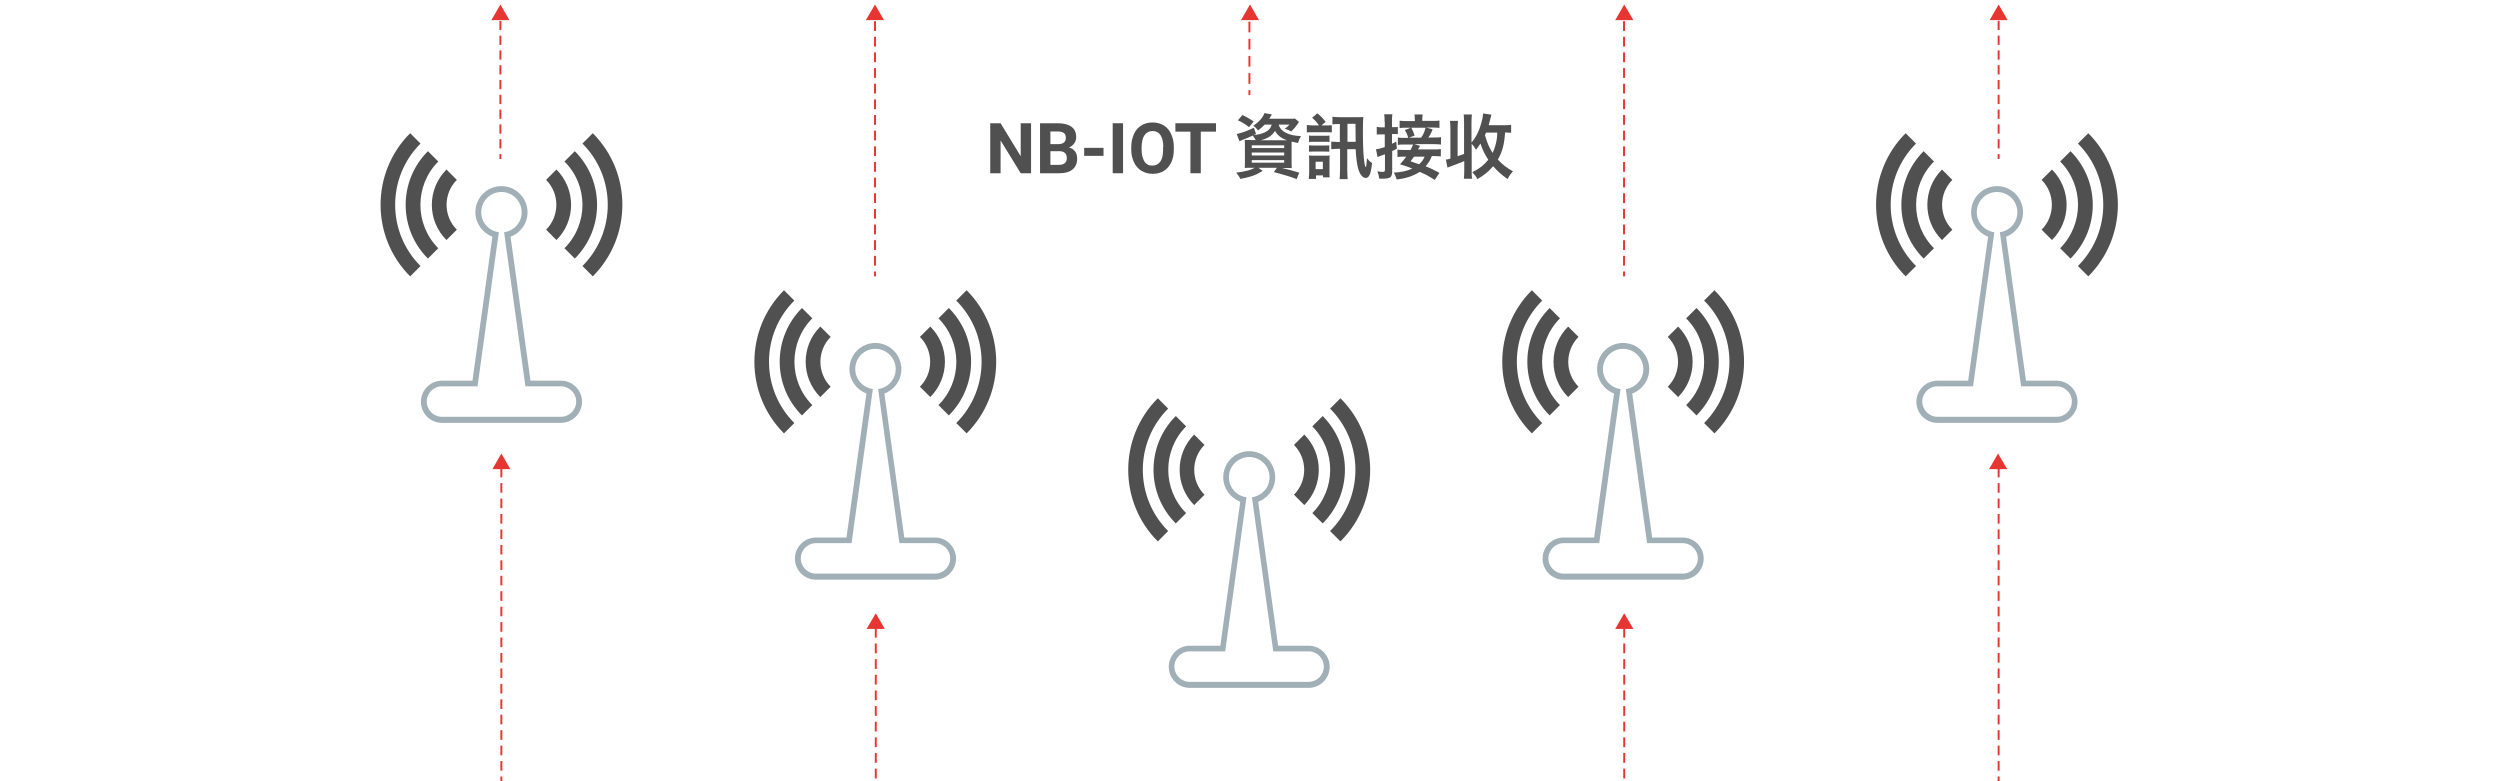<?xml version="1.0" encoding="utf-8"?>
<!-- Generator: Adobe Illustrator 22.0.1, SVG Export Plug-In . SVG Version: 6.00 Build 0)  -->
<svg version="1.1" xmlns="http://www.w3.org/2000/svg" xmlns:xlink="http://www.w3.org/1999/xlink" x="0px" y="0px"
	 viewBox="0 0 1280 400" style="enable-background:new 0 0 1280 400;" xml:space="preserve">
<style type="text/css">
	.st0{display:none;}
	.st1{display:inline;fill:#FFFFFF;}
	.st2{display:inline;fill:#A1AFB6;}
	.st3{fill:#FFFFFF;stroke:#E73631;stroke-miterlimit:10;stroke-dasharray:5,3;}
	.st4{fill:none;stroke:#505050;stroke-miterlimit:10;}
	.st5{fill:none;stroke:#505050;stroke-miterlimit:10;stroke-dasharray:4.935,2.961;}
	.st6{fill-rule:evenodd;clip-rule:evenodd;fill:#505050;}
	.st7{fill:none;stroke:#E73631;stroke-miterlimit:10;}
	.st8{fill:none;stroke:#E73631;stroke-miterlimit:10;stroke-dasharray:4.941,2.965;}
	.st9{fill:none;stroke:#E73631;stroke-miterlimit:10;stroke-dasharray:4.751,2.85;}
	.st10{fill:none;stroke:#E73631;stroke-miterlimit:10;stroke-dasharray:4.735,2.841;}
	.st11{fill:none;stroke:#E73631;stroke-miterlimit:10;stroke-dasharray:5.007,3.004;}
	.st12{fill:none;stroke:#E73631;stroke-miterlimit:10;stroke-dasharray:5.485,3.291;}
	.st13{fill:none;stroke:#E73631;stroke-miterlimit:10;stroke-dasharray:5.007,3.004;}
	.st14{fill-rule:evenodd;clip-rule:evenodd;fill:#E73631;}
	.st15{fill:#A1AFB6;stroke:#E73631;stroke-miterlimit:10;stroke-dasharray:5,3;}
	.st16{fill:#697F86;}
	.st17{fill:none;stroke:#FFFFFF;stroke-width:17;stroke-linecap:round;stroke-linejoin:round;stroke-miterlimit:10;}
	.st18{fill:#FFFFFF;}
	.st19{opacity:0.15;fill:#FFFFFF;}
	.st20{fill:#505050;}
	.st21{fill:#78B400;}
	.st22{opacity:0.1;fill:#FFFFFF;}
	.st23{fill:#D6DFDE;}
	.st24{opacity:0.2;fill:#FFFFFF;}
	.st25{fill:#469600;}
	.st26{fill:#FFC800;}
	.st27{opacity:0.8;}
	.st28{opacity:0.3;}
	.st29{fill:#A1AFB6;}
	.st30{opacity:0.76;fill:#A1AFB6;}
	.st31{fill:#231F20;}
	.st32{fill:#D6DFDE;stroke:#E73631;stroke-miterlimit:10;}
	.st33{fill:#E73631;}
	.st34{opacity:0.2;}
</style>
<g id="bg" class="st0">
	<rect y="398.9" class="st2" width="1280" height="550"/>
</g>
<g id="line">
	<g>
		<g>
			<line class="st8" x1="256.7" y1="521.1" x2="256.7" y2="237.9"/>
			<line class="st7" x1="256.7" y1="236.5" x2="256.7" y2="234"/>
		</g>
	</g>
	<g>
		<g>
			<line class="st8" x1="1023.3" y1="521.1" x2="1023.3" y2="237.9"/>
			<line class="st7" x1="1023.3" y1="236.5" x2="1023.3" y2="234"/>
		</g>
	</g>
	<g>
		<g>
			<line class="st7" x1="256.2" y1="81.4" x2="256.2" y2="78.9"/>
			<line class="st10" x1="256.2" y1="76" x2="256.2" y2="9.2"/>
			<line class="st7" x1="256.2" y1="7.8" x2="256.2" y2="5.3"/>
		</g>
	</g>
	<g>
		<g>
			<line class="st7" x1="448" y1="141.5" x2="448" y2="139"/>
			<line class="st11" x1="448" y1="136" x2="448" y2="9.3"/>
			<line class="st7" x1="448" y1="7.8" x2="448" y2="5.3"/>
		</g>
	</g>
	<g>
		<g>
			<line class="st7" x1="639.7" y1="48.7" x2="639.7" y2="46.2"/>
			<line class="st12" x1="639.7" y1="42.9" x2="639.7" y2="9.5"/>
			<line class="st7" x1="639.7" y1="7.8" x2="639.7" y2="5.3"/>
		</g>
	</g>
	<g>
		<g>
			<line class="st7" x1="831.5" y1="141.5" x2="831.5" y2="139"/>
			<line class="st11" x1="831.5" y1="136" x2="831.5" y2="9.3"/>
			<line class="st7" x1="831.5" y1="7.8" x2="831.5" y2="5.3"/>
		</g>
	</g>
	<g>
		<g>
			<line class="st7" x1="1023.3" y1="81.4" x2="1023.3" y2="78.9"/>
			<line class="st10" x1="1023.3" y1="76" x2="1023.3" y2="9.2"/>
			<line class="st7" x1="1023.3" y1="7.8" x2="1023.3" y2="5.3"/>
		</g>
	</g>
	<g>
		<g>
			<line class="st13" x1="448.4" y1="646.9" x2="448.4" y2="320"/>
			<line class="st7" x1="448.4" y1="318.5" x2="448.4" y2="316"/>
		</g>
	</g>
	<g>
		<g>
			<line class="st13" x1="831.6" y1="646.9" x2="831.6" y2="320"/>
			<line class="st7" x1="831.6" y1="318.5" x2="831.6" y2="316"/>
		</g>
	</g>
	<polygon class="st14" points="256.7,232.2 252.1,240.2 261.3,240.2 	"/>
	<polygon class="st14" points="1023,232.2 1018.4,240.2 1027.7,240.2 	"/>
	<polygon class="st14" points="1023.3,2.3 1018.7,10.3 1027.9,10.3 	"/>
	<polygon class="st14" points="831.6,2.3 827,10.3 836.3,10.3 	"/>
	<polygon class="st14" points="640,2.3 635.4,10.3 644.6,10.3 	"/>
	<polygon class="st14" points="448,2.3 443.3,10.3 452.6,10.3 	"/>
	<polygon class="st14" points="256.2,2.3 251.6,10.3 260.8,10.3 	"/>
	<polygon class="st14" points="448.4,314 443.7,322 453,322 	"/>
	<polygon class="st14" points="831.6,314 827,322 836.3,322 	"/>
</g>
<g id="Layer_1">
	<g>
		<path class="st6" d="M303.5,141.5l-5.3-5.3c17.3-17.3,17.3-45.4,0-62.7l5.3-5.3C323.7,88.4,323.7,121.3,303.5,141.5L303.5,141.5z"
			/>
		<path class="st6" d="M289,127.1l5.3,5.3c15.2-15.2,15.2-39.8,0-55l-5.3,5.3C301.3,94.9,301.3,114.8,289,127.1L289,127.1z"/>
		<path class="st6" d="M284.9,122.9l-5.3-5.3c7-7,7-18.5,0-25.5l5.3-5.3C294.9,96.8,294.9,113,284.9,122.9L284.9,122.9z"/>
		<path class="st6" d="M215.3,73.5l-5.3-5.3c-20.2,20.2-20.2,53.1,0,73.3l5.3-5.3C198,118.9,198,90.8,215.3,73.5L215.3,73.5z"/>
		<path class="st6" d="M219.1,132.4c-15.2-15.2-15.2-39.8,0-55l5.3,5.3c-12.2,12.2-12.2,32.2,0,44.4L219.1,132.4L219.1,132.4z"/>
		<path class="st6" d="M228.6,122.9l5.3-5.3c-7-7-7-18.5,0-25.5l-5.3-5.3C218.6,96.8,218.6,113,228.6,122.9L228.6,122.9z"/>
		<g>
			<path class="st29" d="M256.7,98.3c5.7,0,10.4,4.6,10.4,10.4c0,5.3-4,9.5-9,10.2l10.9,78.9h18.2c4.3,0,7.8,3.5,7.8,7.8
				c0,4.3-3.5,7.8-7.8,7.8h-60.9c-4.3,0-7.8-3.5-7.8-7.8c0-4.3,3.5-7.8,7.8-7.8h18.2l10.9-78.9c-5.1-0.7-9-5-9-10.2
				C246.4,102.9,251,98.3,256.7,98.3 M256.7,95.3c-7.4,0-13.3,6-13.3,13.4c0,5.6,3.6,10.5,8.7,12.5l-10.2,73.7h-15.6
				c-5.9,0-10.8,4.8-10.8,10.8c0,6,4.8,10.8,10.8,10.8h60.9c5.9,0,10.8-4.8,10.8-10.8c0-5.9-4.8-10.8-10.8-10.8h-15.6l-10.2-73.7
				c5.1-1.9,8.7-6.8,8.7-12.5C270.1,101.3,264.1,95.3,256.7,95.3L256.7,95.3z"/>
		</g>
	</g>
	<g>
		<path class="st6" d="M494.9,221.9l-5.3-5.3c17.3-17.3,17.3-45.4,0-62.7l5.3-5.3C515.1,168.8,515.1,201.7,494.9,221.9L494.9,221.9z
			"/>
		<path class="st6" d="M480.5,207.4l5.3,5.3c15.2-15.2,15.2-39.8,0-55l-5.3,5.3C492.7,175.3,492.7,195.2,480.5,207.4L480.5,207.4z"
			/>
		<path class="st6" d="M476.3,203.3L471,198c7-7,7-18.5,0-25.5l5.3-5.3C486.3,177.1,486.3,193.3,476.3,203.3L476.3,203.3z"/>
		<path class="st6" d="M406.7,153.9l-5.3-5.3c-20.2,20.2-20.2,53.1,0,73.3l5.3-5.3C389.4,199.3,389.4,171.1,406.7,153.9L406.7,153.9
			z"/>
		<path class="st6" d="M410.6,212.7c-15.2-15.2-15.2-39.8,0-55l5.3,5.3c-12.2,12.2-12.2,32.2,0,44.4L410.6,212.7L410.6,212.7z"/>
		<path class="st6" d="M420,203.3l5.3-5.3c-7-7-7-18.5,0-25.5l-5.3-5.3C410,177.1,410,193.3,420,203.3L420,203.3z"/>
		<g>
			<path class="st29" d="M448.2,178.6c5.7,0,10.4,4.6,10.4,10.4c0,5.3-4,9.5-9,10.2l10.9,78.9h18.2c4.3,0,7.8,3.5,7.8,7.8
				c0,4.3-3.5,7.8-7.8,7.8h-60.9c-4.3,0-7.8-3.5-7.8-7.8c0-4.3,3.5-7.8,7.8-7.8h18.2l10.9-78.9c-5.1-0.7-9-5-9-10.2
				C437.8,183.3,442.4,178.6,448.2,178.6 M448.2,175.6c-7.4,0-13.3,6-13.3,13.4c0,5.6,3.6,10.5,8.7,12.5l-10.2,73.7h-15.6
				c-5.9,0-10.8,4.8-10.8,10.8c0,6,4.8,10.8,10.8,10.8h60.9c5.9,0,10.8-4.8,10.8-10.8c0-5.9-4.8-10.8-10.8-10.8H463l-10.2-73.7
				c5.1-1.9,8.7-6.8,8.7-12.5C461.5,181.6,455.5,175.6,448.2,175.6L448.2,175.6z"/>
		</g>
	</g>
	<g>
		<path class="st6" d="M877.8,221.9l-5.3-5.3c17.3-17.3,17.3-45.4,0-62.7l5.3-5.3C898,168.8,898,201.7,877.8,221.9L877.8,221.9z"/>
		<path class="st6" d="M863.3,207.4l5.3,5.3c15.2-15.2,15.2-39.8,0-55l-5.3,5.3C875.6,175.3,875.6,195.2,863.3,207.4L863.3,207.4z"
			/>
		<path class="st6" d="M859.2,203.3l-5.3-5.3c7-7,7-18.5,0-25.5l5.3-5.3C869.1,177.1,869.1,193.3,859.2,203.3L859.2,203.3z"/>
		<path class="st6" d="M789.6,153.9l-5.3-5.3c-20.2,20.2-20.2,53.1,0,73.3l5.3-5.3C772.3,199.3,772.3,171.1,789.6,153.9L789.6,153.9
			z"/>
		<path class="st6" d="M793.4,212.7c-15.2-15.2-15.2-39.8,0-55l5.3,5.3c-12.2,12.2-12.2,32.2,0,44.4L793.4,212.7L793.4,212.7z"/>
		<path class="st6" d="M802.9,203.3l5.3-5.3c-7-7-7-18.5,0-25.5l-5.3-5.3C792.9,177.1,792.9,193.3,802.9,203.3L802.9,203.3z"/>
		<g>
			<path class="st29" d="M831,178.6c5.7,0,10.4,4.6,10.4,10.4c0,5.3-4,9.5-9,10.2l10.9,78.9h18.2c4.3,0,7.8,3.5,7.8,7.8
				c0,4.3-3.5,7.8-7.8,7.8h-60.9c-4.3,0-7.8-3.5-7.8-7.8c0-4.3,3.5-7.8,7.8-7.8h18.2l10.9-78.9c-5.1-0.7-9-5-9-10.2
				C820.7,183.3,825.3,178.6,831,178.6 M831,175.6c-7.4,0-13.3,6-13.3,13.4c0,5.6,3.6,10.5,8.7,12.5l-10.2,73.7h-15.6
				c-5.9,0-10.8,4.8-10.8,10.8c0,6,4.8,10.8,10.8,10.8h60.9c5.9,0,10.8-4.8,10.8-10.8c0-5.9-4.8-10.8-10.8-10.8h-15.6l-10.2-73.7
				c5.1-1.9,8.7-6.8,8.7-12.5C844.4,181.6,838.4,175.6,831,175.6L831,175.6z"/>
		</g>
	</g>
	<g>
		<path class="st6" d="M686.3,277.2l-5.3-5.3c17.3-17.3,17.3-45.4,0-62.7l5.3-5.3C706.6,224.1,706.6,257,686.3,277.2L686.3,277.2z"
			/>
		<path class="st6" d="M671.9,262.7l5.3,5.3c15.2-15.2,15.2-39.8,0-55l-5.3,5.3C684.1,230.6,684.1,250.5,671.9,262.7L671.9,262.7z"
			/>
		<path class="st6" d="M667.8,258.6l-5.3-5.3c7-7,7-18.5,0-25.5l5.3-5.3C677.7,232.4,677.7,248.6,667.8,258.6L667.8,258.6z"/>
		<path class="st6" d="M598.1,209.2l-5.3-5.3c-20.2,20.2-20.2,53.1,0,73.3l5.3-5.3C580.8,254.6,580.8,226.5,598.1,209.2L598.1,209.2
			z"/>
		<path class="st6" d="M602,268c-15.2-15.2-15.2-39.8,0-55l5.3,5.3c-12.2,12.2-12.2,32.2,0,44.4L602,268L602,268z"/>
		<path class="st6" d="M611.4,258.6l5.3-5.3c-7-7-7-18.5,0-25.5l-5.3-5.3C601.5,232.4,601.5,248.6,611.4,258.6L611.4,258.6z"/>
		<g>
			<path class="st29" d="M639.6,234c5.7,0,10.4,4.6,10.4,10.4c0,5.3-4,9.5-9,10.2l10.9,78.9H670c4.3,0,7.8,3.5,7.8,7.8
				c0,4.3-3.5,7.8-7.8,7.8h-60.9c-4.3,0-7.8-3.5-7.8-7.8c0-4.3,3.5-7.8,7.8-7.8h18.2l10.9-78.9c-5.1-0.7-9-5-9-10.2
				C629.2,238.6,633.9,234,639.6,234 M639.6,231c-7.4,0-13.3,6-13.3,13.4c0,5.6,3.6,10.5,8.7,12.5l-10.2,73.7h-15.6
				c-5.9,0-10.8,4.8-10.8,10.8c0,6,4.8,10.8,10.8,10.8H670c5.9,0,10.8-4.8,10.8-10.8c0-5.9-4.8-10.8-10.8-10.8h-15.6l-10.2-73.7
				c5.1-1.9,8.7-6.8,8.7-12.5C652.9,237,647,231,639.6,231L639.6,231z"/>
		</g>
	</g>
	<g>
		<path class="st6" d="M1069.2,141.5l-5.3-5.3c17.3-17.3,17.3-45.4,0-62.7l5.3-5.3C1089.4,88.4,1089.4,121.3,1069.2,141.5
			L1069.2,141.5z"/>
		<path class="st6" d="M1054.8,127.1l5.3,5.3c15.2-15.2,15.2-39.8,0-55l-5.3,5.3C1067,94.9,1067,114.8,1054.8,127.1L1054.8,127.1z"
			/>
		<path class="st6" d="M1050.6,122.9l-5.3-5.3c7-7,7-18.5,0-25.5l5.3-5.3C1060.6,96.8,1060.6,113,1050.6,122.9L1050.6,122.9z"/>
		<path class="st6" d="M981,73.5l-5.3-5.3c-20.2,20.2-20.2,53.1,0,73.3l5.3-5.3C963.7,118.9,963.7,90.8,981,73.5L981,73.5z"/>
		<path class="st6" d="M984.9,132.4c-15.2-15.2-15.2-39.8,0-55l5.3,5.3c-12.2,12.2-12.2,32.2,0,44.4L984.9,132.4L984.9,132.4z"/>
		<path class="st6" d="M994.3,122.9l5.3-5.3c-7-7-7-18.5,0-25.5l-5.3-5.3C984.3,96.8,984.3,113,994.3,122.9L994.3,122.9z"/>
		<g>
			<path class="st29" d="M1022.5,98.3c5.7,0,10.4,4.6,10.4,10.4c0,5.3-4,9.5-9,10.2l10.9,78.9h18.2c4.3,0,7.8,3.5,7.8,7.8
				c0,4.3-3.5,7.8-7.8,7.8H992c-4.3,0-7.8-3.5-7.8-7.8c0-4.3,3.5-7.8,7.8-7.8h18.2l10.9-78.9c-5.1-0.7-9-5-9-10.2
				C1012.1,102.9,1016.7,98.3,1022.5,98.3 M1022.5,95.3c-7.4,0-13.3,6-13.3,13.4c0,5.6,3.6,10.5,8.7,12.5l-10.2,73.7H992
				c-5.9,0-10.8,4.8-10.8,10.8c0,6,4.8,10.8,10.8,10.8h60.9c5.9,0,10.8-4.8,10.8-10.8c0-5.9-4.8-10.8-10.8-10.8h-15.6l-10.2-73.7
				c5.1-1.9,8.7-6.8,8.7-12.5C1035.8,101.3,1029.8,95.3,1022.5,95.3L1022.5,95.3z"/>
		</g>
	</g>
	<g>
		<path class="st20" d="M527.9,88.7h-5.3l-10.3-16.8v16.8h-5.3V63.1h5.3L522.6,80V63.1h5.3V88.7z"/>
		<path class="st20" d="M532.5,88.7V63.1h9c3.1,0,5.5,0.6,7.1,1.8s2.4,2.9,2.4,5.2c0,1.3-0.3,2.4-1,3.3s-1.5,1.7-2.7,2.1
			c1.3,0.3,2.3,1,3.1,2s1.1,2.2,1.1,3.7c0,2.5-0.8,4.3-2.4,5.6s-3.8,1.9-6.7,1.9H532.5z M537.8,73.8h3.9c2.7,0,4-1.1,4-3.2
			c0-1.2-0.3-2-1-2.5s-1.7-0.8-3.2-0.8h-3.7V73.8z M537.8,77.5v6.9h4.5c1.2,0,2.2-0.3,2.9-0.9s1-1.4,1-2.5c0-2.3-1.2-3.5-3.6-3.6
			H537.8z"/>
		<path class="st20" d="M565,79.8h-9.9v-4.1h9.9V79.8z"/>
		<path class="st20" d="M575,88.7h-5.3V63.1h5.3V88.7z"/>
		<path class="st20" d="M601,76.5c0,2.5-0.4,4.7-1.3,6.6s-2.2,3.4-3.8,4.4s-3.6,1.5-5.7,1.5c-2.1,0-4-0.5-5.7-1.5s-3-2.5-3.9-4.4
			s-1.4-4.1-1.4-6.5v-1.3c0-2.5,0.5-4.7,1.4-6.7s2.2-3.4,3.8-4.4s3.6-1.5,5.7-1.5s4,0.5,5.7,1.5s2.9,2.5,3.8,4.4s1.4,4.1,1.4,6.6
			V76.5z M595.6,75.3c0-2.7-0.5-4.7-1.4-6.1s-2.3-2.1-4.1-2.1c-1.8,0-3.1,0.7-4.1,2.1s-1.4,3.4-1.5,6.1v1.2c0,2.6,0.5,4.6,1.4,6.1
			s2.3,2.2,4.1,2.2c1.8,0,3.1-0.7,4.1-2.1s1.4-3.4,1.4-6.1V75.3z"/>
		<path class="st20" d="M622.6,67.4h-7.8v21.3h-5.3V67.4h-7.7v-4.3h20.8V67.4z"/>
		<path class="st20" d="M654.7,63.9c1,3.5,4.9,5.5,11.4,5.8c-0.8,1.3-1.1,2.1-1.5,3.5c-1.3-0.2-1.4-0.3-3.3-0.7c0,0.8,0,2,0,3.1v6.7
			c0,1.7,0,3.2,0.1,3.8c-0.8-0.1-2.3-0.1-3.8-0.1h-1.3c0.2,0,0.2,0,0.4,0.1c1.5,0.3,5.6,1.4,8.5,2.3l-1.3,3.3
			c-2.4-0.9-3.6-1.3-5.6-1.9c-0.4-0.1-1.6-0.4-3.5-1c-0.6-0.1-1.4-0.4-2.6-0.7l1.6-2.2h-9.5l2.2,1.6c-3.7,2.3-6.2,3.1-11.4,4.1
			c-0.8-1.5-1.1-1.9-2.2-3.2c4.8-0.6,7.1-1.2,9.6-2.5h-1.4c-1.7,0-2.9,0-3.8,0.1c0.1-0.6,0.1-2.1,0.1-3.6v-7.1c0-1.7,0-2.7-0.1-3.7
			c0.8,0.1,2,0.1,3.7,0.1h1.9c-0.4-0.8-0.9-1.5-1.5-2.3c-1.9,0.9-2.6,1.2-5.2,2.2c-0.5,0.2-0.9,0.4-1.6,0.7l-1.4-3.7
			c2.4-0.5,5.6-1.6,8.8-3.2l1.1,3.2l-1.3,0.6c2.5-0.3,4.1-0.7,5.5-1.3c2.2-1,3.3-2.2,3.8-4.1h-3.6c-1,1.1-2,1.9-3.4,3
			c-0.8-1.1-1.4-1.7-2.4-2.4c2.8-1.9,5-4.3,5.7-6.5l3.8,0.7c-0.2,0.4-0.2,0.4-0.6,1c-0.2,0.4-0.3,0.6-0.8,1.2H660c1.5,0,2.3,0,3-0.1
			l2.1,1.7c-0.3,0.4-0.4,0.5-0.8,1.2c-1.1,1.6-1.7,2.3-3.2,3.7c-1.1-0.6-2-1-3.3-1.4c1.2-0.8,1.6-1.2,2.4-2.1H654.7z M639.5,65.1
			c-2.1-1.7-3.4-2.4-5.7-3.5l2.3-2.7c2.6,1.2,3.7,1.9,5.8,3.3L639.5,65.1z M640.9,75.8h16.6v-1.4h-16.6V75.8z M640.9,79.6h16.6v-1.5
			h-16.6V79.6z M640.9,83.3h16.6v-1.3h-16.6V83.3z M657.7,71.8c1,0,1,0,1.2,0c-2.9-1-4.7-2.4-6.1-4.8c-0.9,1.5-1.8,2.3-3.3,3.3
			c-1.1,0.6-2.3,1.1-4,1.5H657.7z"/>
		<path class="st20" d="M675.3,64.2c-0.9-1.4-2.1-2.7-3.5-3.9l2.7-2.3c1.8,1.5,3,2.7,4.2,4.4l-2.1,1.8h2.4c1.5,0,2.1,0,2.9-0.1v3.7
			c-0.8-0.1-1.2-0.1-2.7-0.1h-7.2c-1.3,0-2,0-2.9,0.1V64c0.9,0.1,1.5,0.2,2.9,0.2H675.3z M670.1,91.6c0.1-1.1,0.2-2.4,0.2-3.5v-5.7
			c0-1.1,0-1.9-0.1-2.8c0.6,0.1,1.1,0.1,2.4,0.1h6c1.2,0,1.7,0,2.2-0.1c-0.1,0.6-0.1,1.1-0.1,2.6v6.4c0,0.8,0,1.5,0.1,2.2h-3.4v-1
			h-3.6v1.8H670.1z M670.2,69.4c0.6,0.1,1.2,0.1,2.3,0.1h6c1.2,0,1.6,0,2.2-0.1v3.3c-0.7-0.1-1.2-0.1-2.2-0.1h-6
			c-1.1,0-1.6,0-2.3,0.1V69.4z M670.2,74.4c0.6,0.1,1.2,0.1,2.3,0.1h5.9c1.2,0,1.6,0,2.2-0.1v3.3c-0.7-0.1-1.2-0.1-2.3-0.1h-5.9
			c-1.1,0-1.5,0-2.2,0.1V74.4z M673.6,86.6h3.7v-3.8h-3.7V86.6z M685.7,63.5c-1.6,0-2.6,0-3.5,0.2v-3.9c1.1,0.1,2.3,0.2,4,0.2h8.2
			c1.7,0,2.8,0,3.6-0.1c-0.1,1.4-0.2,3.8-0.2,7.1c0,6.3,0.2,11.2,0.5,14c0.3,2.9,0.7,4.6,1,4.6c0.2,0,0.4-1.9,0.6-4.6
			c0.7,0.9,1.3,1.6,2.6,2.5c-0.6,5.6-1.5,7.6-3.3,7.6c-1.6,0-3.1-2-3.9-5.1c-0.6-2.3-1-5.5-1.2-9.6h-4.3v10.4c0,1.6,0.1,3.3,0.2,4.9
			h-4.1c0.1-1.5,0.2-3.1,0.2-4.9V76.2h-0.9c-1.1,0-2.4,0.1-3.6,0.2v-3.9c1.6,0.1,2.6,0.2,3.6,0.2h0.8v-9.2H685.7z M689.9,72.6h4.2
			c0-1.6-0.1-4.7-0.1-9.2h-4.1V72.6z"/>
		<path class="st20" d="M708.9,62.2c0-1.7,0-2.5-0.2-3.7h4.2c-0.2,1.1-0.2,2-0.2,3.6v3h1c0.9,0,1.4,0,2-0.1v3.7
			c-0.8-0.1-1.2-0.1-2-0.1h-1v5c0.6-0.3,1-0.5,2.2-1.1l0.3,3.6c-1,0.6-1.4,0.8-2.4,1.2V88c0,1.3-0.4,2.3-1,2.8
			c-0.8,0.5-2.1,0.7-4,0.7c-0.5,0-0.9,0-1.7-0.1c-0.1-1.5-0.4-2.4-0.9-3.7c1.1,0.2,1.9,0.3,2.7,0.3c0.9,0,1.2-0.2,1.2-1.1V79
			c-0.8,0.3-1.6,0.6-2.3,0.8c-0.8,0.3-1.1,0.4-1.5,0.6l-0.8-4c1.3-0.1,2.3-0.4,4.5-1.1v-6.5h-1.5c-0.9,0-1.7,0-2.6,0.1V65
			c0.9,0.1,1.6,0.2,2.7,0.2h1.4V62.2z M734.6,92.1c-3.3-2-4.2-2.6-7.7-4.1c-3.3,2.1-6.9,3.3-11.8,3.9c-0.4-1.4-0.7-2.2-1.5-3.5
			c4.1-0.3,6.7-0.8,9.5-2.1c-2.4-1-3.5-1.3-6.3-2.2c1.3-1.4,1.7-1.9,3.2-3.9h-1c-1.6,0-2.5,0-3.5,0.2v-3.8c0.9,0.1,1.8,0.2,3.5,0.2
			h3.2c0.6-1.2,1-2,1.3-2.8h-4.7c-1.4,0-2.2,0-3.1,0.2v-3.8c0.7,0.1,1.4,0.2,2.9,0.2h2.4c-0.5-1.9-0.8-2.4-1.7-4l3-1.2h-2.1
			c-2.1,0-2.8,0-3.6,0.2v-3.8c1,0.1,2,0.2,4.1,0.2h3.7v-0.8c0-0.9-0.1-1.8-0.2-2.6h4.2c-0.1,0.9-0.2,1.7-0.2,2.5v0.8h4.8
			c2.1,0,3.1,0,4-0.2v3.8c-0.8-0.1-1.7-0.2-3.6-0.2h-3.2l3.3,0.9c-0.8,2.1-1.2,2.8-2.2,4.2h2.8c2,0,2.7,0,3.7-0.2v3.8
			c-1-0.1-1.7-0.2-3.7-0.2h-10l3,0.9c-0.2,0.4-0.2,0.4-0.6,1c-0.1,0.2-0.2,0.4-0.5,0.8h8.2c1.8,0,2.7,0,3.5-0.2v3.8
			c-1-0.1-1.8-0.2-3.5-0.2h-1.1c-0.8,2.1-1.6,3.5-3.2,5.2c2.6,1.1,4,1.7,7.1,3.4L734.6,92.1z M727.6,70.5c1.1-1.6,1.6-2.6,2.3-5.1
			h-7.3c0.6,1.1,1.2,2.4,1.7,4l-3,1.1H727.6z M724,80.2c-0.6,0.8-0.9,1.2-1.8,2.4c3,1,3,1,4.4,1.5c1.4-1.3,2.2-2.4,2.8-3.9H724z"/>
		<path class="st20" d="M773.7,68c-0.9-0.1-1.5-0.1-3.1-0.2c-0.4,6.2-1.4,9.9-3.7,13.9c2.2,2.5,4.8,4.4,7.7,6c-1.2,1.4-1.7,2-2.7,4
			c-3.5-2.5-5.3-4.2-7.4-6.6c-2.3,2.7-4.6,4.6-8.1,6.6c-0.8-1.5-1.2-2.1-2.6-3.5c3.9-2,6-3.7,8.2-6.4c-1.8-2.8-3-5.1-4-8.3
			c-0.8,1.2-1.2,1.8-2.3,3.2c-0.7-1.3-1.3-2.1-2.2-3.1v13.8c0,2.1,0,3,0.2,4.1h-4.2c0.1-1.2,0.2-2.3,0.2-4.1v-4.9
			c-1.6,0.6-3.4,1.4-5.4,2.1c-1.7,0.6-2.8,1-3.2,1.2l-0.8-4.1c0.9-0.1,1.1-0.1,2.3-0.5V66c0-1.9-0.1-2.9-0.2-4.1h4.1
			c-0.1,1.3-0.2,2.1-0.2,4.1v14c1.1-0.4,1.7-0.6,3.3-1.2V62.7c0-1.9-0.1-2.9-0.2-4.1h4.2c-0.1,1.2-0.2,2.2-0.2,4.1V73
			c2.3-2.7,3.9-5.9,5-9.9c0.6-2.1,0.9-3.7,0.9-5l4.3,0.6c-0.1,0.3-0.3,1-0.5,2c-0.4,1.4-0.5,2.1-0.9,3.4h7.9c1.6,0,2.6,0,3.6-0.2V68
			z M760.9,67.8c-0.3,0.6-0.3,0.8-0.6,1.4c1.2,4.1,2,6,3.9,9.1c1-2.1,1.7-4.3,2.1-6.8c0.2-1,0.2-1.6,0.3-3.6H760.9z"/>
	</g>
</g>
</svg>
